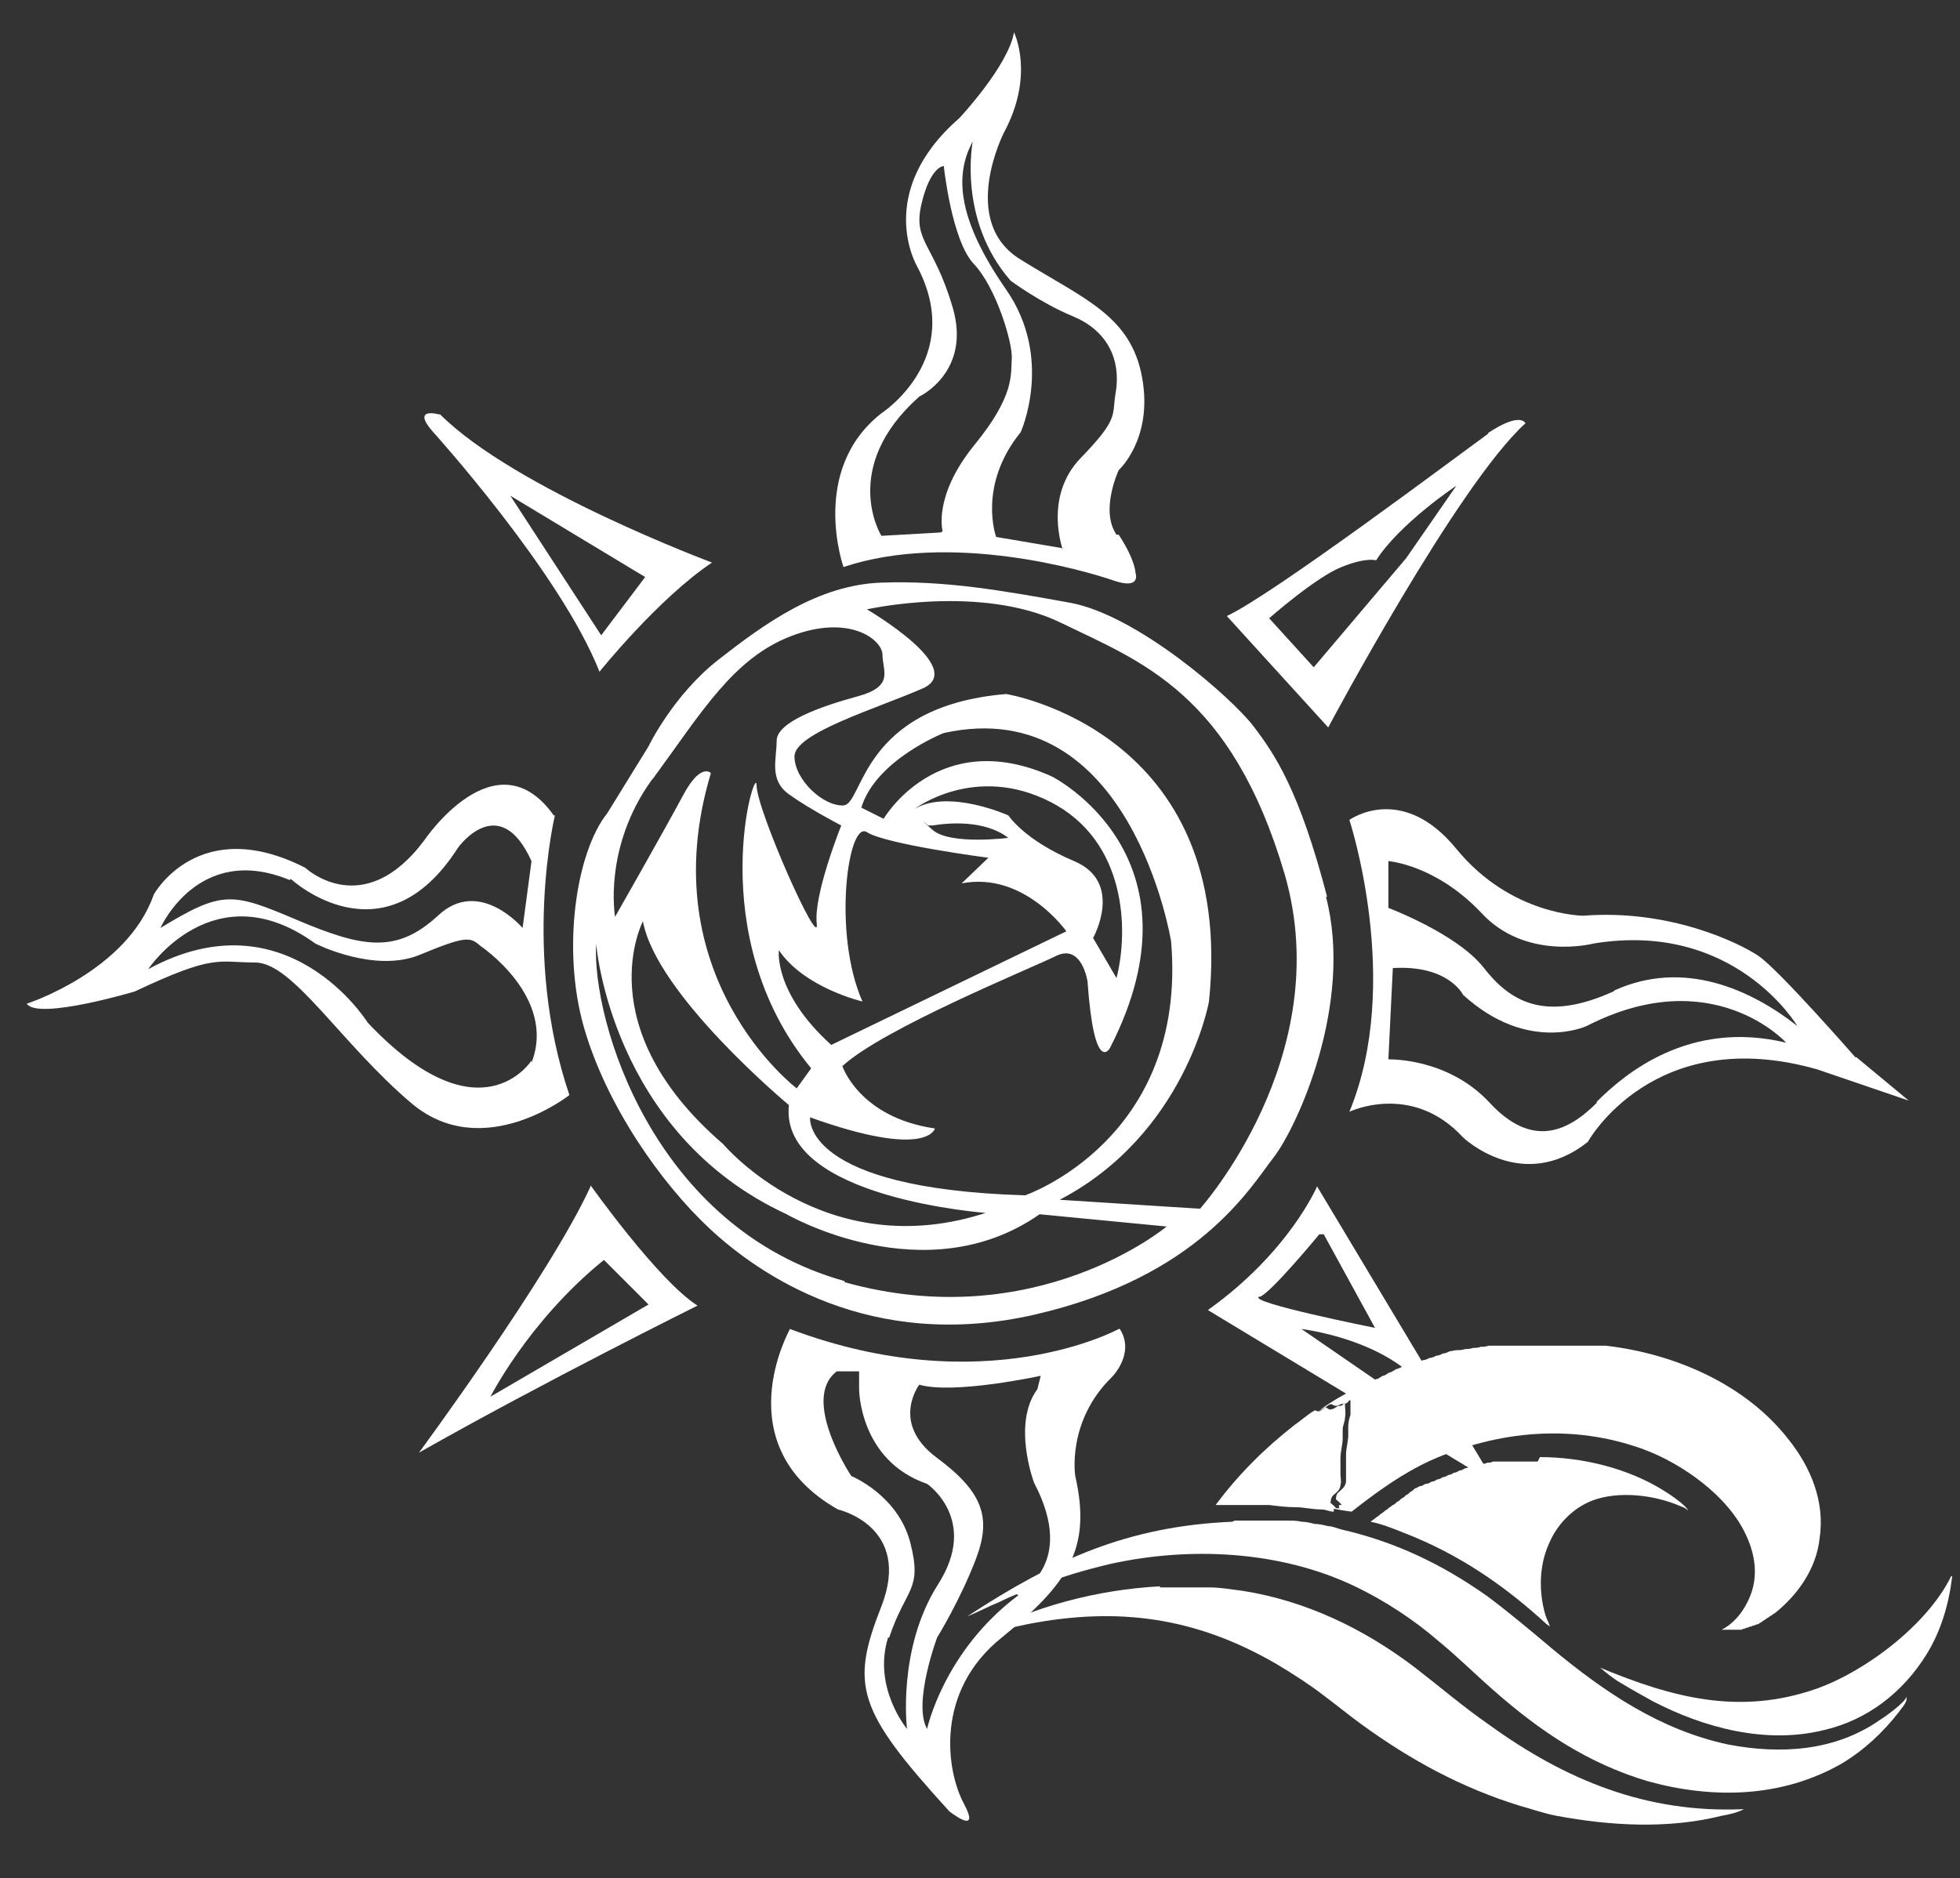 <?xml version="1.0" encoding="UTF-8"?>
<svg id="Layer_1" xmlns="http://www.w3.org/2000/svg" version="1.1" viewBox="0 0 175.9 168.6">
  <rect x="0" y="0" width="175.9" height="168.6" fill="#333333" stroke="none"/>
  <!-- Generator: Adobe Illustrator 29.8.1, SVG Export Plug-In . SVG Version: 2.1.1 Build 2)  -->
  <defs>
    <style>
      .st0 {
        fill: #fff;
      }

      .st1 {
        fill: none;
        stroke: #64ff57;
        stroke-miterlimit: 10;
        stroke-width: .4px;
      }
    </style>
  </defs>
  <path class="st0" d="M118.3,126.7s0,0,0,0c.3,0,.6-.5.8-.3,0,0,.2.2.4.1.2,0,.4-.2.6-.3h.1c.2,0,.2,0,.4-.2h.1c0,0,0,0,0,0,0,.4.1.8,0,1.3,0,.3-.2.7-.2,1,0,.3,0,.5,0,.8,0,.6-.2,1.2-.2,1.8,0,.5,0,.9,0,1.4,0,.3.1.7,0,1,0,.2-.1.4-.2.5-.4.5-.6.3-.7,1.1.2.2.4.3.5.5,0,0,0,0,0,0,0,0-.1,0-.2,0,0,.1,0,.2,0,.3-.4,0-.7-.2-1.1-.2h0c-.8,0-1.6-.2-2.3-.2-.8,0-1.6-.1-2.4-.2-.8,0-1.6,0-2.4,0-.8,0-1.6,0-2.4,0,2-2.7,4.4-5.1,7.1-7.2.6-.4,1.1-.9,1.8-1.3Z"/>
  <path class="st0" d="M175.2,141.5h0c-.3,2.5-1,4.9-2.3,7-2.1,3.4-5.3,5.9-9.2,6.8-5.2,1.3-10.8-.2-15.4-2.6-.9-.5-1.8-1-2.8-1.6-.7-.4-1.3-.9-1.9-1.4,6.5,2.7,12.5,4.3,19.4,1.9,4.5-1.6,10-5.8,12.1-10.1Z"/>
  <path class="st0" d="M138.2,130.8c3.8,0,7.9,1,11.1,3,.5.3,2,1.3,2.2,1.8-.2-.2-.4-.3-.7-.4-2.3-1-5.5-1.4-7.9-.5-1.8.7-3.2,2.2-3.9,3.9-.9,2-.9,4.4-.3,6.4.1.3.3.7.4,1h0s-.3-.2-.3-.2c-3.8-3.5-7.9-6.3-12.8-8.2-1-.4-2-.8-3-1,.1-.1.3-.2.4-.3.1-.1.3-.2.4-.3.1-.1.3-.2.4-.3.1-.1.3-.2.4-.3.1-.1.3-.2.4-.3.1,0,.3-.2.4-.3.1,0,.3-.2.4-.3.1,0,.3-.2.4-.3.1,0,.3-.2.4-.3.1,0,.3-.2.4-.3.2,0,.3-.2.5-.2.2,0,.3-.2.5-.2.2,0,.3-.1.5-.2.2,0,.3-.1.5-.2.2,0,.3-.1.5-.2.2,0,.3-.1.5-.2.2,0,.3-.1.5-.2.2,0,.3-.1.5-.2.2,0,.3-.1.5-.2.2,0,.3-.1.5-.2.2,0,.3,0,.5-.1.2,0,.3,0,.5-.1.2,0,.3,0,.5-.1.2,0,.3,0,.5-.1.2,0,.3,0,.5,0s.3,0,.5,0c.2,0,.3,0,.5,0,.2,0,.3,0,.5,0,.2,0,.3,0,.5,0,.2,0,.3,0,.5,0,.2,0,.3,0,.5,0,.2,0,.3,0,.5,0Z"/>
  <path class="st0" d="M104.1,142.5c.5,0,1,0,1.5,0,1,0,2,0,3,0,1,0,2,.2,2.9.3,5.7.9,10.9,3.4,15.5,6.9,2.2,1.7,4.3,3.5,6.6,5.1,6.9,5,14.2,8,22.9,7.6,0,0,0,0,0,0-.5.3-1.4.5-2,.6-4.8,1.2-10,.9-14.8,0-1.1-.2-2.2-.6-3.3-.9-5.2-1.6-9.8-4.1-14.2-7.3-1.1-.8-2.2-1.7-3.4-2.6-1.3-1-2.7-1.9-4.2-2.8-7.2-4.2-14.2-5.2-22.4-3.6-1.5.3-3,.7-4.5,1.1,5-2.7,10.8-4.2,16.4-4.5Z"/>
  <path class="st0" d="M110.8,136.5c.4,0,.8,0,1.2,0,.4,0,.8,0,1.2,0,.4,0,.8,0,1.2,0,.4,0,.8,0,1.2,0,.4,0,.8,0,1.2.1.4,0,.8.1,1.2.2.4,0,.8.1,1.2.2.4,0,.8.2,1.2.3,4.8,1.1,9,3.1,13.1,6,2,1.5,3.9,3.1,5.8,4.7,4.7,3.9,9.7,7.3,15.8,8.6,4.7.9,9.6.6,13.6-2.2.5-.3,2.3-1.6,2.4-2.1,0,0,0,.2,0,.3-.1.4-.5.8-.7,1.1-1.4,1.8-3.1,3.4-5.1,4.6-5.4,3.1-11.6,3.2-17.4,1.6-5.4-1.6-9.7-4.5-13.9-8.2-1.6-1.4-3.1-2.9-4.8-4.3-2.3-2-4.9-3.7-7.6-5-6.7-3.2-14.8-3.6-22-2-2.1.5-4.2,1.1-6.2,1.9-1.2.4-2.5.9-3.7,1.5-1,.4-1.9.9-2.9,1.3h0c7.8-5.1,14.4-8.1,23.8-8.5Z"/>
  <path class="st0" d="M118.3,126.7c1.4-1.1,3-1.9,4.6-2.6.2,0,.4-.2.6-.3.2,0,.4-.2.6-.3.2,0,.4-.2.6-.3.2,0,.4-.2.6-.3.2,0,.4-.2.6-.2.2,0,.4-.2.6-.2.2,0,.4-.1.6-.2.2,0,.4-.1.6-.2.2,0,.4-.1.6-.2.2,0,.4-.1.6-.2.2,0,.4-.1.6-.2.2,0,.4-.1.6-.2.2,0,.4-.1.7-.1.2,0,.4,0,.7-.1.2,0,.4,0,.7-.1.2,0,.4,0,.7-.1.2,0,.4,0,.7-.1.2,0,.4,0,.7,0,.2,0,.4,0,.7,0,.2,0,.4,0,.7,0,.2,0,.4,0,.7,0,.2,0,.4,0,.7,0,.2,0,.4,0,.7,0,.2,0,.4,0,.7,0,.2,0,.4,0,.7,0,.2,0,.4,0,.7,0,.2,0,.4,0,.7,0,.2,0,.4,0,.7,0,.2,0,.4,0,.7,0,.2,0,.4,0,.7,0,.2,0,.4,0,.7,0,.2,0,.4,0,.7,0,6.1.7,12.5,3.4,16.4,8.4,2,2.5,3.3,5.6,2.8,8.9-.3,2.7-1.9,5-4,6.7,0,0-.2.1-.3.2,0,0-.2.1-.3.2,0,0-.2.1-.3.2,0,0-.2.1-.3.2,0,0-.2.1-.3.2,0,0-.2,0-.3.1,0,0-.2,0-.3.1,0,0-.2,0-.3.1,0,0-.2,0-.3.1,0,0-.2,0-.3.1-.1,0-.2,0-.3,0-.1,0-.2,0-.3,0-.1,0-.2,0-.3,0-.1,0-.2,0-.3,0-.1,0-.2,0-.3,0-.1,0-.2,0-.3,0,1.2-.6,2.1-1.8,2.6-3.1.7-1.8.4-3.7-.4-5.4-1.6-3.5-5.7-6.4-9.2-7.7-6.3-2.3-13-1.7-19.1,1-2.6,1.2-4.8,2.8-7.1,4.6-.7-.1-1.4-.2-2.2-.4h0c.4,0,.8.1,1.1.1,0-.1-.1-.2,0-.3,0,0,.1,0,.2,0,0,0,0,0,0,0-.1-.2-.4-.4-.5-.5,0-.7.3-.6.7-1.1.1-.1.2-.4.2-.5,0-.3,0-.7,0-1,0-.5,0-.9,0-1.4,0-.6.2-1.2.2-1.8,0-.3,0-.5,0-.8,0-.3.1-.7.2-1,0-.4,0-.8,0-1.3h0s-.1,0-.1,0c-.1.1-.2.3-.4.3h-.1c-.2,0-.4.1-.6.2-.1,0-.3,0-.4-.1-.3-.2-.6.3-.8.3,0,0,0,0,0,0Z"/>
  <path class="st0" d="M39.4,37.2s-2.5-.7-.6,1.5c0,0,11.5,12.7,15,21.6,0,0,5.3-6.6,10.1-9.8,0,0-17.7-6.6-24.4-13.3ZM54,57.1l-8.2-12.6,12.1,7.3-4,5.3Z"/>
  <path class="st0" d="M100.2,48c-1.5-2.2.2-5.8.2-5.8,0,0,3.1-2.8,2.1-8.3-1-5.6-5.3-7.1-10.9-10.6-5.6-3.4-1.5-11.4-1.5-11.4,2.8-5.2.9-9,.9-9-.5,3-4.9,7.7-4.9,7.7-7.7,6.7-3.8,13.3-3.8,13.3,4.4,8.3-3.2,13.2-3.2,13.2-6.5,5.1-3.4,13.8-3.4,13.8,9.6-3.2,21.6.3,24.2,1.2,2.6.9,2-.7,2-.7,0,0,0-1.1-1.5-3.4ZM84.4,47.8l-5.3.3s-3.8-6.1,3.4-12.5c0,0,4.7-2.2,3-8-1.7-5.8-3.6-5.9-2.8-9.3.8-3.4,2-3.4,2-3.4,0,0,.7,6.7,2.7,8.8,2,2.1,3.5,7.1,3.4,8.5s.3,3.3-3.4,7.8c-3.7,4.6-2.8,7.7-2.8,7.7ZM95.3,49.2l-5.9-1s-1.7-4.6,2.2-9.4c0,0,3-6.6-1.3-12.8s-4.7-10.2-3-13.3c0,0-1.4,7,3.4,12.5,0,0,2.7,2,5.6,3.2,2.9,1.2,4.4,3.7,3.8,7-.3,1.9.3,2.2-3.1,5.7s-1.6,8.3-1.6,8.3Z"/>
  <path class="st0" d="M133.6,38.9c-2.9,2.1-19.4,14.5-23.5,16.4l9.1,10s11.6-21.8,17.7-27.3c0,0-.4-1.1-3.4.9ZM126.2,50.1l-8.3,9.8-4-4.4s4.2-3.7,6.5-4.6c2.2-.9,3.1-.6,3.1-.6,2.1-3.3,7.2-6.7,7.2-6.7l-4.5,6.5Z"/>
  <path class="st0" d="M166.5,94.9s-6.9-7.9-8.7-9.1c-1.8-1.2-8-4.2-15.7-3.6,0,0-6.5,0-11.4-6s-9.6-2.6-9.6-2.6c0,0,4.8,14.6,0,26.2,0,0,5.6-2.7,10.2,2.3,0,0,5.3,5.1,11.2.4,0,0,5.9-10.7,20.6-6.5l8.2,2.8-4.7-3.9ZM143.3,99c-2.6,2.6-5.8,4.1-9.6,0-3.8-4.1-9.1-3.9-9.1-3.9l.4-8.2c5-.3,6.3,2.4,6.3,2.4,5.8,5.3,11.1,2.8,11.1,2.8,11.3-5.8,17.9,1.5,17.9,1.5-8.7-2.1-14.5,2.8-17,5.3ZM144.8,89c-6.2,2.8-9.3.9-11.7-2.2-2.4-3-8.5-5.3-8.5-5.3v-4.2s4.2.3,8.3,4.6c4,4.4,10.1,2.8,10.1,2.8,12.7-2.1,18.3,7.4,18.3,7.4-4.2-3.3-10.2-6-16.4-3.2Z"/>
  <path class="st0" d="M118.2,106.5s-2.5,5.9-9.8,11.1l25.8,15.6-16-26.7ZM113.1,116.4c1.1-.5,5.3-5.6,5.3-5.6h.4l4.6,8.4s-11.5-2.3-10.4-2.8ZM129.3,127.9l-12.5-8.6s11.1,1.3,12.5,8.6Z"/>
  <path class="st0" d="M100.4,119.3s-12,6.6-29.5,0c0,0-5.9,10.4,4.3,16.2,0,0,6.7,1.5,3.9,8.7-2.8,7.1-2.2,9.3,6.1,18.4,0,0,2.9,2.3,1.3-.7-1.6-3-2.6-10.1,3.4-14.9,5.9-4.8,8.1-7.9,6.6-14.5,0,0-.8-4.9,3.3-8.9,0,0,2.1-2.1.7-4.3ZM79.8,147c1.5-4.5,3-4.2,1.9-8.5s-5.3-6-5.3-6c0,0-4.6-6.9-1.3-9.4h2v1.6c0,0,0,6.4,6.1,8.5,0,0,4.7,3.2,1,9-3.7,5.8-2.8,13-2.8,13,0,0-3.1-3.7-1.7-8.2ZM91.4,143.2c-6.7,5-8.2,12-8.2,12-1.3-2.3.9-8.2.9-8.2,0,0,2.1-3.4,3.5-7.1s.6-6-3.6-9.1c-4.1-3.1-1.5-6.5-1.5-6.5,3.1.9,10.9-.8,10.9-.8l-.3,1.2c-2.3,3.1-.3,8.4-.3,8.4,4,7.6-1.6,10-1.6,10Z"/>
  <path class="st0" d="M53,106.5c-3.6,7.9-15.4,23.9-15.4,23.9,11.1-6.3,25-13.2,25-13.2-3.5-2.2-9.6-10.8-9.6-10.8ZM43.9,125.6s3.4-6.9,10.3-12.5l4,4-14.4,8.4Z"/>
  <path class="st0" d="M49.7,73.2c-5.2-7.3-11.6,2.2-11.6,2.2-5.5,7.4-10.7,2.5-10.7,2.5-9.6-4.9-13.6,2.4-13.6,2.4-2.4,6.9-11.4,9.8-11.4,9.8,1,1.5,9.7-1.1,9.7-1.1,7.2-3.4,7.4-2.6,10.8-2.6s7.7,7.3,14.1,12.7c6.4,5.3,14.1-.8,14.1-.8-4.3-12.7-1.3-25.1-1.3-25.1ZM26.1,78.9s8.3,7.7,15-2.8c0,0,3.7-5.2,6.6,1.2l-.8,6s-3.9-4.6-7.6-1.1c-3.7,3.4-6.7,2.9-12.6.4s-6.7-2.7-12.3.7c0,0,3.4-7.7,11.6-4.3ZM47.7,95.2s-4.6,7.3-14.7-3.4c0,0-7.2-11.6-19.7-4.8,0,0,5.9-8.9,15-2.3,0,0,5.3,2.7,9.4,1,4.1-1.7,4.5-1.6,5.4-.8,0,0,6.9,4.6,4.6,10.5Z"/>
  <path class="st1" d="M90.6,77.9s6.4,3.5,6.6,4.7,1-2.3-1.5-3.9-3.5-1.6-5.1-.8Z"/>
  <path class="st0" d="M119.1,80.5c-2.5-9.6-4.7-12.8-6.6-15.3-1.9-2.5-10.4-10-16.5-11.1-6.1-1.1-11.2-2-16.9-1.8-5.7.2-10.5,3.7-14.6,6.9s-6.3,7.8-6.3,7.8l-3.7,6c-2.8,3.5-4.1,12.2-2.1,19.2,2,7,6.9,14,11.3,18.1s14.4,11.1,29.2,7.7c14.7-3.4,19.3-11.4,21.4-14.1s7.2-13.8,4.7-23.4ZM58.6,69.9c4.4-6,7.2-10.8,12.4-12.8,5.2-2,8.2.3,8.2,1.7s1.1,2.8-2.2,3.7c-3.3.9-7.3,2.3-7.3,4s-.7,3.5,1.1,4.8c1.8,1.3,4.7,2.8,4.7,2.8,0,0-2.5,6.2-2.2,8.8s-5.4-10.2-5.4-12.4c0-2.3-5,13.4,4.9,25.4l-1.3,1.8s-13.2-10-7.7-28.3c0,0-.9-1-2.5,2-1.6,3-6.1,10.9-6.1,10.9,0,0-1.1-6.2,3.3-12.3ZM77.8,74.7c1.7,1.1,10.9,2.3,10.9,2.3l-2.4,2.3c5.6-1.1,9.4,4.3,9.4,4.3l-21.1,10.2c-5.2-4.7-4.7-8.5-4.7-8.5,2.3,3.4,7.5,4.6,7.5,4.6-2.7-6.1-1.3-16.3.4-15.2ZM88.7,108.8c-14.6,4.9-23.8-6.1-23.8-6.1-12.2-10.5-7.2-20-7.2-20,1.2,6.6,13.1,16.5,13.1,16.5-.9,8.4,17.9,9.7,17.9,9.7ZM72.7,100.3c10.6,3.8,11.2,1,11.2,1-6.8-1-8.3-5.6-8.3-5.6,3.7-3.4,17-8.8,19.2-9.9,2.3-1.1,2.8,2.3,2.8,2.3.6,8.5,2,6,2,6,8.9-17.3-5.2-24.4-5.2-24.4-10.2-4.6-15.1,3.8-15.1,3.8l-2-1c1.3-4.3,7.4-6.7,7.4-6.7,16.8-3.7,20.4,18.7,20.4,18.7,1.5,17.8-13.1,22.8-13.1,22.8-20.1-.6-19.3-7-19.3-7ZM90.5,73.2s-5.3-2.4-8.4-.6c0,0,5.4-4.1,12.2-.6,6.8,3.5,7,11.5,5.9,15.8l-2.1-3.6s2.8-5-1.7-6.9-5.9-4.1-5.9-4.1ZM90.6,75.2s-5.3.7-6.9-.7c-1.6-1.4-.4-.4-.4-.4,0,0,.1,0,.4,0,1.2-.2,4.7-.6,6.9,1.2ZM75.8,115c-17.2-4.8-22.7-23.4-22.3-30.3,0,0,1.3,17,17.1,24.3,0,0,12.4,7.2,22.7,0l11.4,1.1s-11.7,9.8-28.9,5ZM107.6,108.5l-12.5-.8c11.3-5.9,13.4-17.8,13.4-17.8,2.5-24.3-18.2-27.6-18.2-27.6-13.1,1.1-12.8,9.9-14.6,10-1.8.1-4.4-2.3-4.4-4.4s7.4-4.3,11.5-6.1-5-7.1-5-7.1c0,0,10.2-2.3,17.4,1.2,7.2,3.5,15.3,6.3,20.1,22.6,4.7,16.3-7.6,30-7.6,30Z"/>
</svg>